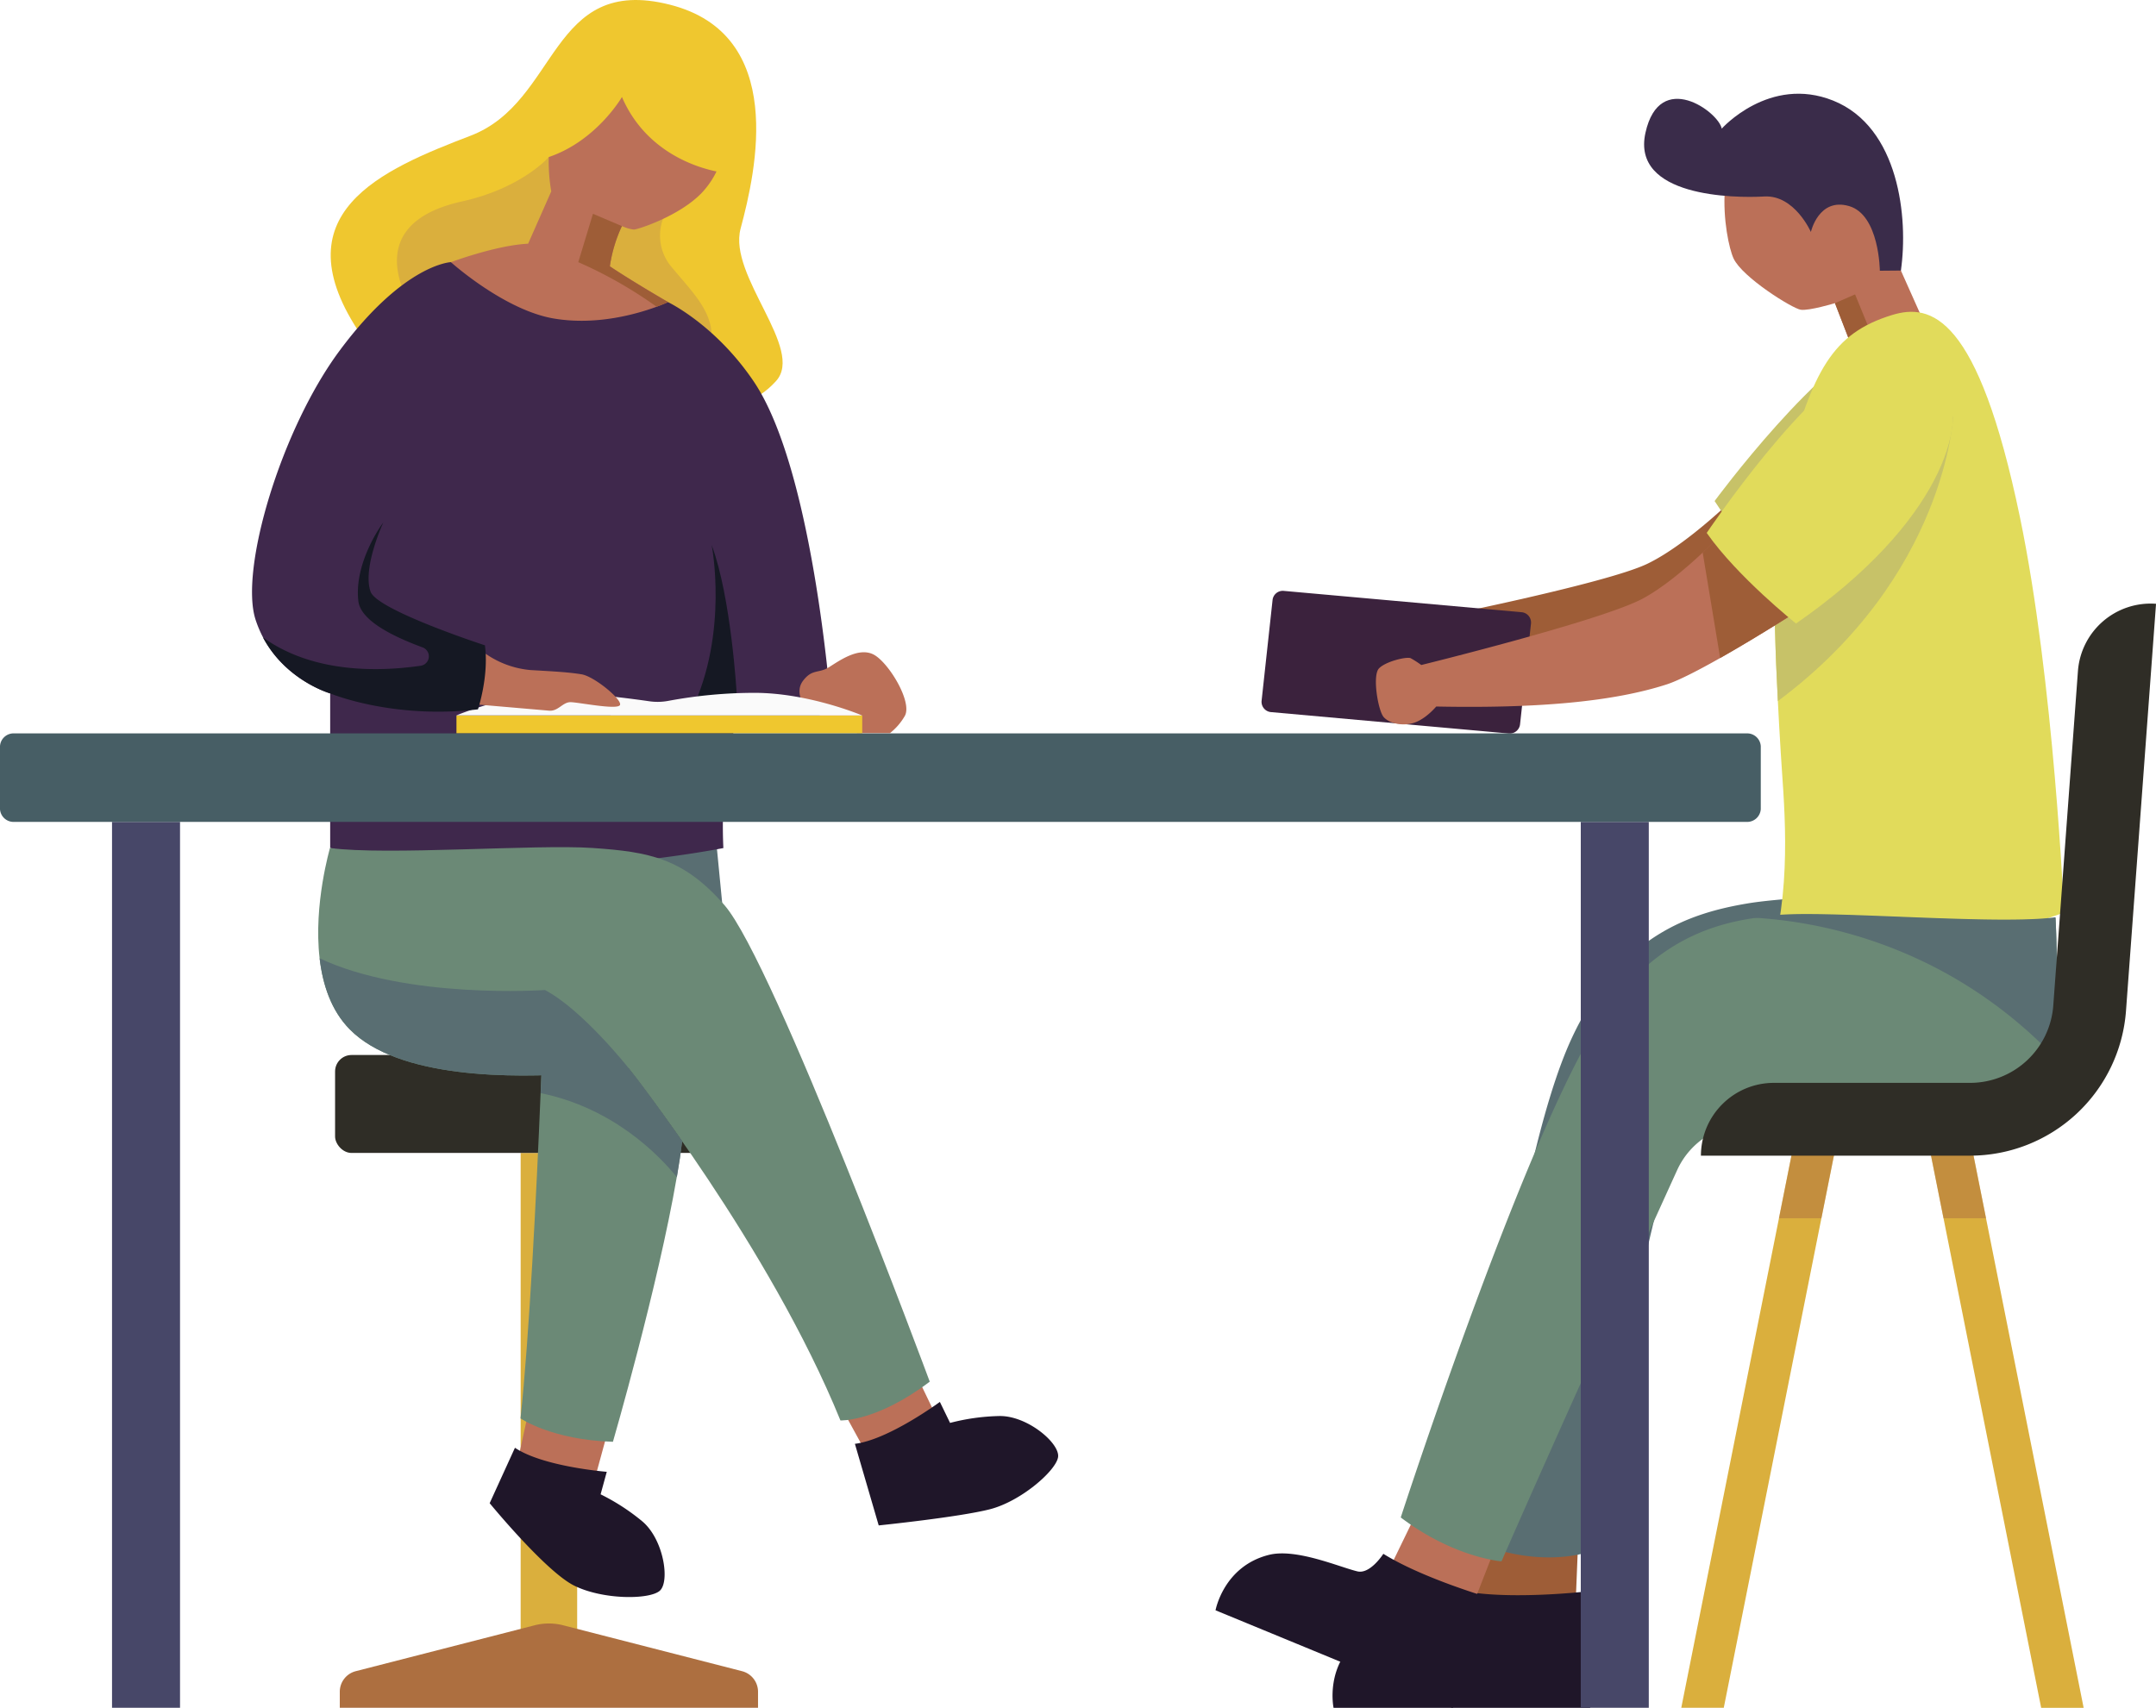 <svg xmlns="http://www.w3.org/2000/svg" viewBox="0 0 699.99 554.6"><title>people-sitting</title><path d="M625.37,367.37,631,395.62l31.71,159h13.79l-31.7-159-6.16-30.89ZM545.86,554.6h13.8l31.7-159L597,367.37l-13.26-2.64-6.16,30.89Z" style="fill:#daaf3d"/><path d="M644.81,395.62H631l-5.64-28.25,13.28-2.64Zm-67.24,0h13.79L597,367.37l-13.26-2.64Z" style="fill:#ad6f40;opacity:0.5"/><polygon points="512.36 501 511.51 522.04 478.85 520.03 481.7 496.99 512.36 501" style="fill:#9e5d37"/><path d="M659.07,320.35c-.09,8.62-1.89,17.43-7.49,23.95-12.89,15-59.48,17.43-85.58,17.58a25.58,25.58,0,0,0-24.07,17.38c-10.21,30-16.12,80.41-27.14,125,0,0-15.72,5.23-36.42-3.81,0,0,11.59-119.94,32.08-163.62,15.58-33.21,38.68-40.35,56.81-43.42s70.75-3.68,88.81-8C656.07,285.45,659.23,305.33,659.07,320.35Z" style="fill:#596e72"/><path d="M514.14,516.92s-22.69,2.53-37.77,0c0,0-1.39,7.83-5.63,8.49-6,.93-21.25.58-28.57,6-12.23,9-9.2,23.21-9.2,23.21h83.31A230.53,230.53,0,0,0,514.14,516.92Z" style="fill:#1f1629"/><path d="M449.17,217.7c1.76,2.19,6.27,3.37,10.05,2.2s7.13-4.85,7.13-4.85c32.95,2.15,57.55,1,75.14-3.8,11.5-3.16,45.37-22.92,45.37-22.92l-22-28.39s-16.4,16.58-30,23.14-72.81,18.27-72.81,18.27a34.69,34.69,0,0,0-3.31-2.35c-1.17-.65-8.18.64-10.48,2.84S447.42,215.54,449.17,217.7Z" style="fill:#9e5d37"/><path d="M613.08,108.5c5.26-1.63,17.84-.94,23.67,10.4,6.09,11.87-3.57,43.81-52.4,74.53,0,0-18.34-16-27.67-30.72C556.68,162.71,591.66,115.15,613.08,108.5Z" style="fill:#c7c268"/><path d="M562.84,83.94c2.84,6.12,19.08,16.25,21.81,16.65s11.11-2.14,11.11-2.14l7.48,19.38,7.48-1.65,17.37-3.84L617.16,87.85C616,38,594.4,28.41,574.06,37.23,554.4,45.76,560,77.82,562.84,83.94Z" style="fill:#bb7058"/><path d="M617.16,87.86l-6.83.06s-.13-18.15-10-21-12.39,8.41-12.39,8.41-5.3-12.09-15.14-11.52-43.18.15-38.57-20.68S558,36.37,559,41.77c0,0,15.47-17.36,36.15-9.11C616.62,41.25,619.62,70.91,617.16,87.86Z" style="fill:#3a2c4a"/><polygon points="595.75 98.45 603.24 117.83 610.72 116.18 602.29 95.6 595.75 98.45" style="fill:#9e5d37"/><path d="M575.47,309.25s46.81,4.67,94.66-12.89c0,0-3.26-75.27-14.34-128.51-13.65-65.66-28.89-69.42-41.53-65.54-19.49,6-25.59,18.23-34.34,50-2.21,8.13-3.3,18.84-3.63,31.16-.38,13.22.11,28.35.93,44.21.27,5.47.59,11,.93,16.63C579,259,582,285.06,575.47,309.25Z" style="fill:#e1db5b"/><path d="M412.6,231.25l77.26,6.95a3.38,3.38,0,0,0,3.66-3l3.55-32.73a3.36,3.36,0,0,0-3-3.65l-77.27-6.93a3.34,3.34,0,0,0-3.64,3l-3.56,32.73A3.36,3.36,0,0,0,412.6,231.25Z" style="fill:#3b223d"/><path d="M577.22,227.68c54.67-40.73,56.93-92.57,56.93-92.57l-57.86,48.36C575.91,196.69,576.4,211.82,577.22,227.68Z" style="fill:#c7c268"/><path d="M449.25,232.88c1.86,2.11,6.41,3.09,10.15,1.74s6.9-5.18,6.9-5.18c33,.66,57.53-1.57,74.89-7.2,3.92-1.29,10.45-4.67,17.3-8.55,12.92-7.32,27-16.4,27-16.4l-23.22-27.37s-3.89,4.31-9.44,9.52S540,190.81,533.35,194.39c-13.14,7.11-71.9,21.57-71.9,21.57a32.72,32.72,0,0,0-3.42-2.2c-1.2-.61-8.14,1-10.33,3.32S447.41,230.79,449.25,232.88Z" style="fill:#bb7058"/><path d="M552.81,179.44l5.68,34.25c12.92-7.32,27-16.4,27-16.4l-23.22-27.37S558.36,174.23,552.81,179.44Z" style="fill:#9e5d37"/><path d="M608,116.35c5.18-1.87,17.79-1.75,24.12,9.31,6.63,11.58-1.57,43.92-49,76.83,0,0-19.05-15.17-29-29.43C554.15,173.06,586.94,124,608,116.35Z" style="fill:#e1db5b"/><polygon points="460.42 490.26 450.56 510.56 478.61 520.14 485.34 502.87 460.42 490.26" style="fill:#bb7058"/><path d="M484.05,519s-21.94-6.31-34.92-14.4c0,0-4.26,6.71-8.43,5.7-5.93-1.43-19.87-7.56-28.7-5.36-14.74,3.68-17.35,18-17.35,18l77,31.75A229.3,229.3,0,0,0,484.05,519Z" style="fill:#1f1629"/><path d="M454.78,492.8c1.1.82,2.2,1.6,3.27,2.35,12.11,8.25,22.7,10.82,27.18,11.58a22.3,22.3,0,0,0,2.27.31c17.05-39,43.89-98.2,57-127a25.57,25.57,0,0,1,25.66-14.91c26,2.41,72.6,4.58,86.89-9,4.76-4.54,7.43-10.61,8.83-17a57.22,57.22,0,0,0,1-6.07c1.64-14.94.48-35,.48-35-18.41,2.51-70.83-2.08-89.18-.82-2.86.2-5.84.49-8.91.94-16.7,2.47-36,10.07-51.9,36.68C492.67,376.15,454.78,492.8,454.78,492.8Z" style="fill:#6b8976"/><path d="M569.27,298a148.11,148.11,0,0,1,60.58,17,146.57,146.57,0,0,1,34.95,26,23.26,23.26,0,0,0,1.68-5.12s.23-1.47.4-3c1.64-14.94.48-35,.48-35-18.41,2.51-70.83-2.08-89.18-.82C575.32,297.29,572.34,297.58,569.27,298Z" style="fill:#596e72"/><path d="M552.24,375.3H639.6a50.79,50.79,0,0,0,50.65-47.05L700,196.08h0A23.67,23.67,0,0,0,674.64,218l-8,108.55a27.1,27.1,0,0,1-27,25.11H575.92a23.68,23.68,0,0,0-23.68,23.68Z" style="fill:#2f2d26"/><polygon points="297.47 446.42 303.82 459.64 280.84 471.12 273.93 458.49 297.47 446.42" style="fill:#bb7058"/><path d="M277.56,468.88l7.73,26.5s26.08-2.68,36.11-5.25,21.39-12.44,22.12-16.9-10.06-13.66-19.27-13.37a68.71,68.71,0,0,0-15.79,2.23l-3.31-6.82S288.53,467.54,277.56,468.88Z" style="fill:#1f1629"/><rect x="169.04" y="374.42" width="18.35" height="168.64" style="fill:#daaf3d"/><path d="M115.49,542.72l58.06-14.9a18.62,18.62,0,0,1,9.32,0l58.07,14.9a6.9,6.9,0,0,1,5.17,6.67v5.21H110.32v-5.21A6.89,6.89,0,0,1,115.49,542.72Z" style="fill:#ad6f40"/><rect x="108.79" y="342.61" width="138.85" height="31.81" rx="5.35" style="fill:#2f2d26"/><polygon points="232.53 273.19 235.11 299.8 198.89 278.39 232.53 273.19" style="fill:#596e72"/><path d="M227.23,126.46s11.85,11.39,24.69-2.67c9.53-10.44-15.59-34.18-11.47-49.55,5.07-18.87,15.05-63.06-22.93-72.71-39.15-9.95-36,31.52-64.71,42.53S90.14,69.21,117.36,109C117.36,109,179.82,93.74,227.23,126.46Z" style="fill:#efc72f"/><path d="M218.36,87.09a15.78,15.78,0,0,1-1.46-19.26s-4.27-7.35-14.57-11.71c-4.13-1.74-9.29-.93-14.75,1L178.17,51S169.51,61.09,150,65.41c-24.27,5.37-24.31,20.36-16.52,34.21,2.72,4.82,9.26,4.06,16.64,1,20.39,12.69,74.84,26.78,79.24,16.24C234.65,104.29,226.62,97,218.36,87.09Z" style="fill:#daaf3d"/><path d="M83,201.32a37.59,37.59,0,0,0,2.4,5.67c7.47,14.07,21.8,18.18,21.8,18.18v50.21A156.33,156.33,0,0,0,123.64,279c50.87,8.46,111.22-3.59,111.22-3.59-1.21-25.64,4.5-41.75,4.5-41.75h30.79s-5.41-80-25.38-109.7c-12.44-18.49-27.85-25.83-27.85-25.83-23.2-11.14-70.52-13-70.52-13s-15.2.52-36.15,28.76C91.22,139.53,77.66,185.09,83,201.32Z" style="fill:#3f284c"/><path d="M201.91,73.42A46.74,46.74,0,0,0,198,86.48s5.77,4,18.9,11.62c0,0-1.35.64-3.72,1.52-6.22,2.29-19.43,6.16-33.29,3.83-16.15-2.69-33.49-18.31-33.49-18.31s14.68-5.5,25.07-6l7.51-17A55.75,55.75,0,0,1,178.17,51c15.56-5.28,23.76-19.5,23.76-19.5,7.76,18,24.55,22.93,30.7,24.18a27.79,27.79,0,0,1-4.95,7.12C220.34,70.28,207,74.55,205.8,74.55a11.42,11.42,0,0,1-3-.77l-.81-.31-.09,0Z" style="fill:#bb7058"/><path d="M216.9,98.1s-1.35.64-3.72,1.52a139.63,139.63,0,0,0-25.43-14.48l4.77-15.71,9.39,4A46.74,46.74,0,0,0,198,86.48S203.77,90.44,216.9,98.1Z" style="fill:#9e5d37"/><polygon points="196.94 466.25 193.08 480.39 168.19 474.01 171.25 459.94 196.94 466.25" style="fill:#bb7058"/><path d="M103.77,311.21c1,8.57,3.76,17,9.82,23.11,15.78,16,53,15.85,74.46,14.27,9.6-.69,16-1.7,16-1.7s45.88,58,68.81,114.39c0,0,11.58.57,29-12.59,0,0-50.42-136-66.62-154.71-13.35-15.34-24.47-17.34-42.82-18.6s-66.88,2.49-85.29,0C107.18,275.38,101.72,293.62,103.77,311.21Z" style="fill:#6b8976"/><path d="M169,460.62s10.15,7,30,7.6c0,0,14.63-50.43,20.72-85.92.72-4.13,1.3-8.07,1.74-11.69,0,0-12.58-18-17.41-23.72,0,0-15-19-27.21-25.38,0,0-.48,13.91-1.32,33.51C174.2,387,171.85,434.16,169,460.62Z" style="fill:#6b8976"/><path d="M239.16,225s-1.77-31-8.1-48c0,0,5.6,28.46-6.56,53.8Z" style="fill:#151823"/><path d="M261.69,230.12s-4-5-1-9,5.06-2.32,8.43-4.43,9.49-6.53,14.33-4.22,12.86,15.39,10.33,20a19.32,19.32,0,0,1-4.85,5.62h-10.6Z" style="fill:#bb7058"/><rect x="148.2" y="232.35" width="131.74" height="5.82" style="fill:#efc72f"/><path d="M279.94,232.35S262.65,225,245,225a153.31,153.31,0,0,0-27.88,2.58,18.82,18.82,0,0,1-6.35.15c-6.23-.9-20.11-2.73-30.72-2.73-14.09,0-31.88,7.32-31.88,7.32Z" style="fill:#fafafa"/><path d="M103.77,311.21c1,8.57,3.76,17,9.82,23.11,15.78,16,53,15.85,74.46,14.27-1.61-7.79-5.36-16.77-11.17-27.08C176.88,321.51,132.25,324.63,103.77,311.21Z" style="fill:#596e72"/><path d="M157.71,212.33a30.09,30.09,0,0,0,14.5,5.27c8,.46,12.31.69,16.59,1.38s13.8,8.67,12.4,10.1-13.32-1-15.92-1.05-4,3-7,2.76l-22.64-1.95S153.5,215.73,157.71,212.33Z" style="fill:#bb7058"/><path d="M85.38,207c7.47,14.07,21.8,18.18,21.8,18.18s20.15,8.46,48,5.18c0,0,3.6-10.7,2.26-20.79,0,0-35-11.4-37.12-17.42-2.68-7.47,3.78-21.71,4.11-22.44-.57.66-9.54,13.15-8.08,25.5.77,6.59,12.07,11.78,20.77,15a3.09,3.09,0,0,1-.61,6C123.35,218.11,101.76,218.81,85.38,207Z" style="fill:#151823"/><path d="M167.19,470.16l-8.21,18s18.14,22.12,27.4,26.75,24.3,4.63,27.77,1.74,1.35-16.92-5.78-22.73A69.05,69.05,0,0,0,195,485.28l2-7.31S176.35,476.34,167.19,470.16Z" style="fill:#1f1629"/><path d="M175.56,355c23.5,4.79,38.33,20.05,44.2,27.28.72-4.13,1.3-8.07,1.74-11.69,0,0-12.58-18-17.41-23.72,0,0-15-19-27.21-25.38C176.88,321.51,176.4,335.42,175.56,355Z" style="fill:#596e72"/><rect x="513.23" y="266.91" width="22.08" height="287.69" style="fill:#474768"/><rect x="36.37" y="266.91" width="22.08" height="287.69" style="fill:#474768"/><path d="M4.66,238.17H567a4.43,4.43,0,0,1,4.67,4.13v20.48a4.43,4.43,0,0,1-4.67,4.13H4.66A4.42,4.42,0,0,1,0,262.78V242.3A4.42,4.42,0,0,1,4.66,238.17Z" style="fill:#475e65"/></svg>
